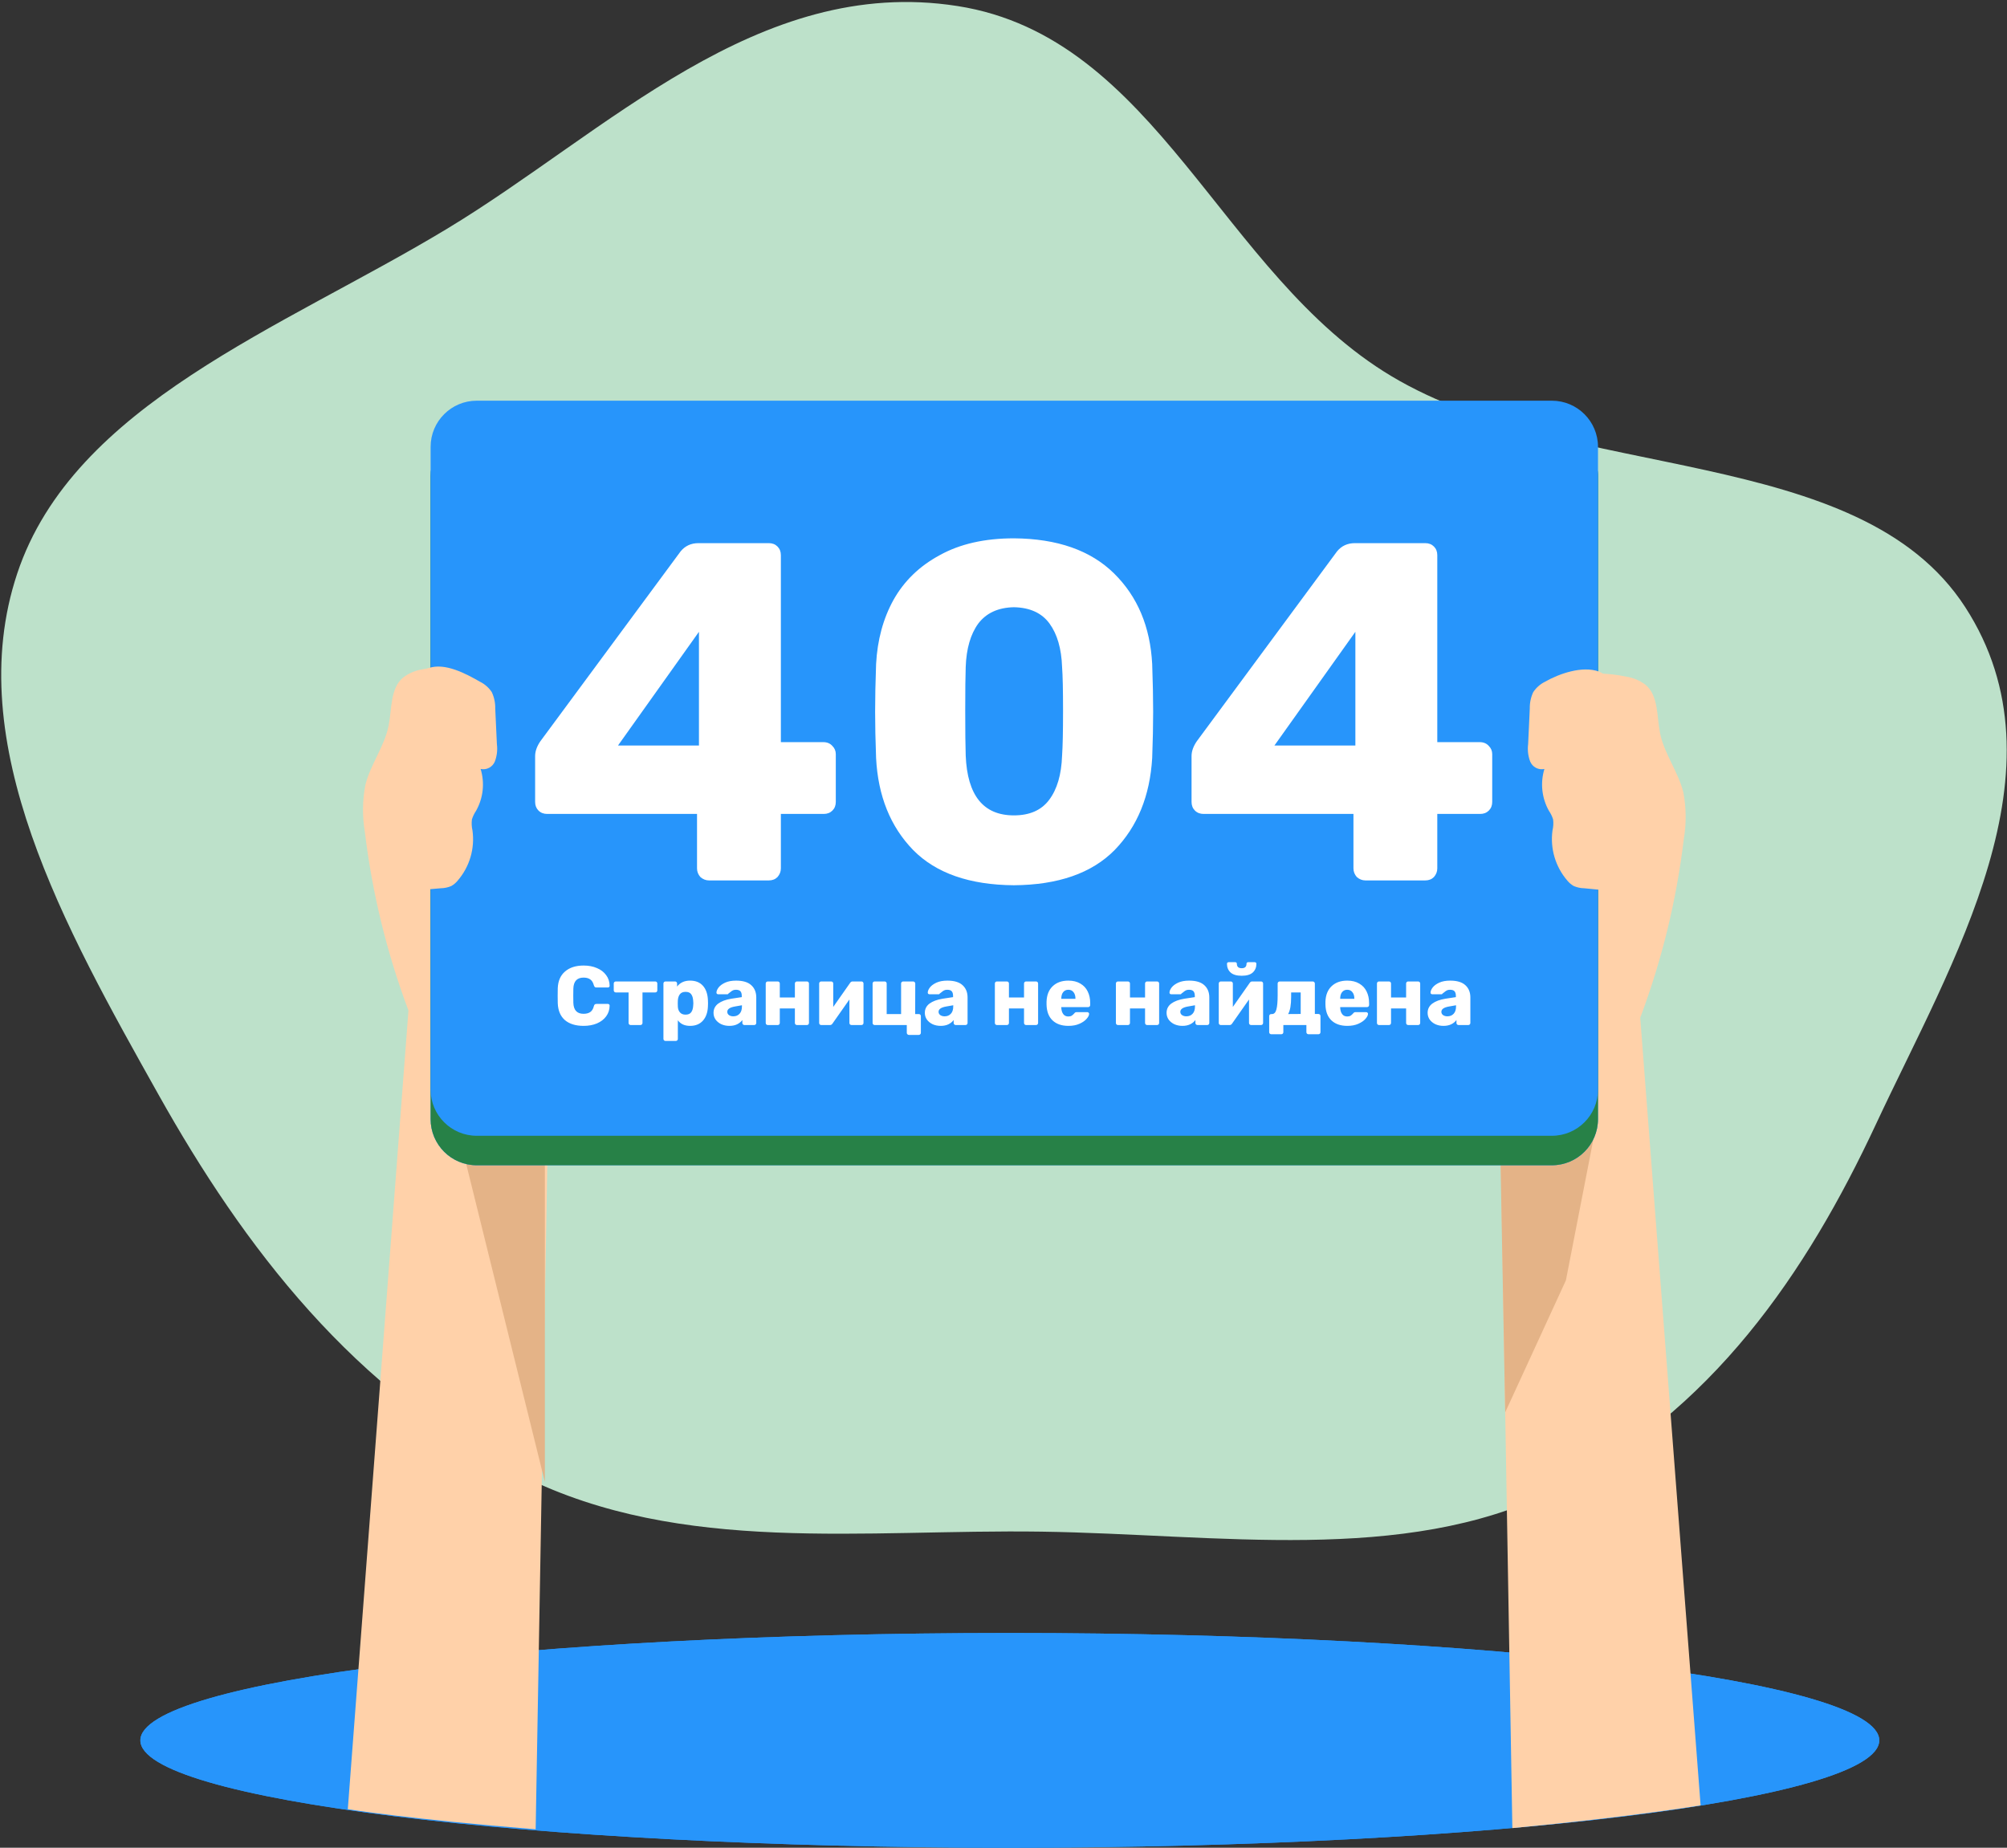 <svg width="958" height="882" viewBox="0 0 958 882" fill="none" xmlns="http://www.w3.org/2000/svg">
<rect x="0" y="0" width="958" height="882" fill="#333333" stroke="none"/>
<path fill-rule="evenodd" clip-rule="evenodd" d="M664.334 179.66C749.872 230.679 887.289 211.37 938.059 289.81C988.124 367.161 931.81 458.708 895.417 536.686C862.497 607.222 816.907 674.91 741.039 711.956C669.681 746.799 581.471 732.356 497.228 731.118C412.629 729.875 325.415 742.216 249.676 704.736C169.193 664.909 116.151 594.775 75.657 522.504C31.148 443.066 -18.797 354.89 8.212 273.786C35.151 192.894 134.825 156.63 213.271 109.273C289.497 63.257 361.675 -12 456.981 2.873C552.316 17.749 582.732 130.989 664.334 179.66Z" fill="#BDE1CA"/>
<path d="M482.013 882C711.219 882 897.026 859.054 897.026 830.748C897.026 802.443 711.219 779.497 482.013 779.497C252.808 779.497 67 802.443 67 830.748C67 859.054 252.808 882 482.013 882Z" fill="#2795FB"/>
<path d="M482.013 882C711.219 882 897.026 859.054 897.026 830.748C897.026 802.443 711.219 779.497 482.013 779.497C252.808 779.497 67 802.443 67 830.748C67 859.054 252.808 882 482.013 882Z" fill="#2795FB"/>
<path d="M254.662 330.048C246.964 324.829 238.296 321.209 229.172 319.401C220.049 317.593 210.655 317.635 201.548 319.524C198.214 320.043 195.065 321.391 192.388 323.444C186.151 328.706 187.124 338.493 185.466 346.544C183.44 356.463 176.781 364.961 174.386 374.748C172.991 382.113 172.911 389.666 174.149 397.059C177.656 426.22 184.645 454.856 194.968 482.355L166.016 863.61C166.016 863.61 195.626 868.398 255.688 873.186L262.057 510.112L254.662 330.048Z" fill="#FFD1A9"/>
<path d="M221.735 552.391L260.083 707.408V483.828L243.028 433.155L221.735 552.391Z" fill="#E4B387"/>
<path d="M723.209 333.31C730.923 328.13 739.598 324.549 748.721 322.777C757.844 321.006 767.229 321.08 776.323 322.996C779.661 323.527 782.816 324.874 785.508 326.917C791.72 332.178 790.772 341.966 792.404 350.043C794.457 359.962 801.116 368.46 803.511 378.247C804.91 385.603 804.982 393.15 803.722 400.531C800.239 429.694 793.258 458.332 782.929 485.828L811.749 861.768C811.749 861.768 779.507 867.188 721.893 872.634L715.708 513.558L723.209 333.31Z" fill="#FFD1A9"/>
<path d="M761.057 541.315L747.45 611.167L718.471 674.179L715.918 537.053L761.057 541.315Z" fill="#E4B387"/>
<path d="M740.738 205.339H227.578C215.411 205.339 205.548 215.199 205.548 227.361V534.211C205.548 546.373 215.411 556.233 227.578 556.233H740.738C752.904 556.233 762.768 546.373 762.768 534.211V227.361C762.768 215.199 752.904 205.339 740.738 205.339Z" fill="#2795FB"/>
<path d="M740.738 205.339H227.578C215.411 205.339 205.548 215.199 205.548 227.361V534.211C205.548 546.373 215.411 556.233 227.578 556.233H740.738C752.904 556.233 762.768 546.373 762.768 534.211V227.361C762.768 215.199 752.904 205.339 740.738 205.339Z" fill="#278147"/>
<path d="M740.738 191.264H227.578C215.411 191.264 205.548 201.123 205.548 213.285V520.136C205.548 532.298 215.411 542.157 227.578 542.157H740.738C752.905 542.157 762.768 532.298 762.768 520.136V213.285C762.768 201.123 752.905 191.264 740.738 191.264Z" fill="#2795FB"/>
<path d="M229.157 325.443C231.416 326.567 233.34 328.263 234.737 330.363C235.894 332.83 236.461 335.532 236.395 338.256L237.185 355.226C237.542 358.018 237.208 360.855 236.211 363.487C235.68 364.786 234.708 365.856 233.467 366.51C232.225 367.165 230.793 367.361 229.421 367.065C230.428 370.368 230.754 373.841 230.379 377.274C230.003 380.707 228.934 384.027 227.236 387.034C226.385 388.301 225.72 389.683 225.262 391.139C225.043 392.895 225.132 394.675 225.525 396.401C226.122 400.657 225.804 404.992 224.592 409.116C223.38 413.24 221.303 417.058 218.498 420.316C217.64 421.384 216.586 422.277 215.392 422.947C213.826 423.614 212.146 423.972 210.444 424L202.706 424.657C202.323 424.783 201.917 424.819 201.518 424.763C201.12 424.707 200.739 424.56 200.406 424.334C200.073 424.108 199.796 423.808 199.597 423.458C199.398 423.108 199.282 422.717 199.258 422.316C193.383 403.686 190.713 384.194 191.362 364.671C191.666 354.833 192.847 345.043 194.889 335.415C196.126 329.784 198.547 321.207 204.575 318.918C212.365 316.182 222.42 321.576 229.157 325.443Z" fill="#FFD1A9"/>
<path d="M737.448 325.443C735.19 326.567 733.266 328.264 731.868 330.363C730.712 332.831 730.144 335.532 730.21 338.256L729.42 355.226C729.063 358.018 729.397 360.855 730.394 363.487C730.925 364.786 731.897 365.856 733.139 366.511C734.38 367.165 735.813 367.361 737.185 367.065C736.179 370.368 735.852 373.839 736.223 377.27C736.594 380.702 737.655 384.023 739.343 387.035C740.213 388.294 740.887 389.678 741.343 391.139C741.566 392.896 741.468 394.679 741.054 396.401C740.469 400.659 740.795 404.993 742.011 409.116C743.227 413.239 745.305 417.056 748.108 420.316C748.965 421.384 750.019 422.277 751.213 422.947C752.779 423.615 754.459 423.972 756.161 424L763.978 424.763C764.361 424.888 764.767 424.924 765.166 424.868C765.565 424.812 765.945 424.665 766.278 424.439C766.611 424.213 766.888 423.913 767.087 423.564C767.286 423.214 767.402 422.823 767.426 422.421C773.302 403.791 775.972 384.3 775.322 364.777C775.022 354.937 773.833 345.145 771.769 335.52C770.558 329.89 769.137 322.839 763.163 320.55C755.293 317.682 744.186 321.576 737.448 325.443Z" fill="#FFD1A9"/>
<path d="M338.461 420.264C336.928 420.264 335.548 419.727 334.321 418.654C333.248 417.427 332.711 416.047 332.711 414.514V388.524H261.181C259.495 388.524 258.115 387.987 257.041 386.914C255.968 385.84 255.431 384.46 255.431 382.774V360.924C255.431 358.624 256.275 356.247 257.961 353.794L324.891 263.174C327.038 260.567 329.875 259.264 333.401 259.264H366.981C368.668 259.264 370.048 259.8 371.121 260.874C372.195 261.947 372.731 263.327 372.731 265.014V354.254H392.971C394.811 354.254 396.268 354.867 397.341 356.094C398.415 357.167 398.951 358.47 398.951 360.004V382.774C398.951 384.46 398.415 385.84 397.341 386.914C396.268 387.987 394.888 388.524 393.201 388.524H372.731V414.514C372.731 416.047 372.195 417.427 371.121 418.654C370.048 419.727 368.668 420.264 366.981 420.264H338.461ZM333.631 355.864V301.584L294.991 355.864H333.631ZM483.963 422.564C462.803 422.41 446.78 416.814 435.893 405.774C425.006 394.58 419.103 379.937 418.183 361.844C417.876 353.564 417.723 346.204 417.723 339.764C417.723 333.17 417.876 325.58 418.183 316.994C418.796 305.494 421.556 295.297 426.463 286.404C431.523 277.357 438.883 270.227 448.543 265.014C458.203 259.647 470.01 256.964 483.963 256.964C504.663 257.117 520.61 262.714 531.803 273.754C542.997 284.794 549.053 299.207 549.973 316.994C550.28 325.58 550.433 333.17 550.433 339.764C550.433 346.204 550.28 353.564 549.973 361.844C548.9 379.937 542.92 394.58 532.033 405.774C521.147 416.814 505.123 422.41 483.963 422.564ZM483.963 389.214C491.477 389.214 497.073 386.76 500.753 381.854C504.587 376.794 506.656 369.74 506.963 360.694C507.27 356.247 507.423 349.117 507.423 339.304C507.423 329.49 507.27 322.514 506.963 318.374C506.656 309.634 504.663 302.734 500.983 297.674C497.303 292.614 491.63 290.007 483.963 289.854C476.45 290.007 470.777 292.614 466.943 297.674C463.263 302.734 461.27 309.634 460.963 318.374C460.81 322.514 460.733 329.49 460.733 339.304C460.733 349.117 460.81 356.247 460.963 360.694C461.73 379.707 469.397 389.214 483.963 389.214ZM651.791 420.264C650.258 420.264 648.878 419.727 647.651 418.654C646.578 417.427 646.041 416.047 646.041 414.514V388.524H574.511C572.825 388.524 571.445 387.987 570.371 386.914C569.298 385.84 568.761 384.46 568.761 382.774V360.924C568.761 358.624 569.605 356.247 571.291 353.794L638.221 263.174C640.368 260.567 643.205 259.264 646.731 259.264H680.311C681.998 259.264 683.378 259.8 684.451 260.874C685.525 261.947 686.061 263.327 686.061 265.014V354.254H706.301C708.141 354.254 709.598 354.867 710.671 356.094C711.745 357.167 712.281 358.47 712.281 360.004V382.774C712.281 384.46 711.745 385.84 710.671 386.914C709.598 387.987 708.218 388.524 706.531 388.524H686.061V414.514C686.061 416.047 685.525 417.427 684.451 418.654C683.378 419.727 681.998 420.264 680.311 420.264H651.791ZM646.961 355.864V301.584L608.321 355.864H646.961Z" fill="white"/>
<path d="M278.594 489.691C274.781 489.691 271.794 488.771 269.634 486.931C267.501 485.064 266.367 482.371 266.234 478.851C266.207 478.131 266.194 476.957 266.194 475.331C266.194 473.677 266.207 472.477 266.234 471.731C266.367 468.264 267.527 465.597 269.714 463.731C271.901 461.837 274.861 460.891 278.594 460.891C280.941 460.891 283.047 461.291 284.914 462.091C286.781 462.864 288.247 463.984 289.314 465.451C290.407 466.891 290.967 468.584 290.994 470.531V470.611C290.994 470.824 290.901 471.011 290.714 471.171C290.554 471.304 290.367 471.371 290.154 471.371H284.754C284.407 471.371 284.141 471.304 283.954 471.171C283.767 471.011 283.607 470.731 283.474 470.331C283.101 468.971 282.514 468.024 281.714 467.491C280.914 466.931 279.861 466.651 278.554 466.651C275.407 466.651 273.781 468.411 273.674 471.931C273.647 472.651 273.634 473.757 273.634 475.251C273.634 476.744 273.647 477.877 273.674 478.651C273.781 482.171 275.407 483.931 278.554 483.931C279.861 483.931 280.927 483.651 281.754 483.091C282.581 482.504 283.154 481.557 283.474 480.251C283.581 479.851 283.727 479.584 283.914 479.451C284.101 479.291 284.381 479.211 284.754 479.211H290.154C290.394 479.211 290.594 479.291 290.754 479.451C290.941 479.611 291.021 479.811 290.994 480.051C290.967 481.997 290.407 483.704 289.314 485.171C288.247 486.611 286.781 487.731 284.914 488.531C283.047 489.304 280.941 489.691 278.594 489.691ZM301.04 489.291C300.773 489.291 300.533 489.197 300.32 489.011C300.133 488.797 300.04 488.557 300.04 488.291V473.731H293.96C293.693 473.731 293.453 473.637 293.24 473.451C293.053 473.237 292.96 472.997 292.96 472.731V469.491C292.96 469.197 293.053 468.957 293.24 468.771C293.453 468.584 293.693 468.491 293.96 468.491H312.76C313.053 468.491 313.293 468.584 313.48 468.771C313.667 468.957 313.76 469.197 313.76 469.491V472.731C313.76 472.997 313.667 473.237 313.48 473.451C313.293 473.637 313.053 473.731 312.76 473.731H306.68V488.291C306.68 488.557 306.587 488.797 306.4 489.011C306.213 489.197 305.973 489.291 305.68 489.291H301.04ZM317.674 496.891C317.407 496.891 317.167 496.797 316.954 496.611C316.767 496.424 316.674 496.184 316.674 495.891V469.491C316.674 469.197 316.767 468.957 316.954 468.771C317.167 468.584 317.407 468.491 317.674 468.491H322.194C322.487 468.491 322.727 468.584 322.914 468.771C323.101 468.957 323.194 469.197 323.194 469.491V470.931C324.634 469.037 326.701 468.091 329.394 468.091C332.007 468.091 334.047 468.904 335.514 470.531C336.981 472.157 337.781 474.451 337.914 477.411C337.941 477.757 337.954 478.251 337.954 478.891C337.954 479.531 337.941 480.024 337.914 480.371C337.807 483.251 337.007 485.531 335.514 487.211C334.021 488.864 331.981 489.691 329.394 489.691C326.781 489.691 324.834 488.797 323.554 487.011V495.891C323.554 496.184 323.461 496.424 323.274 496.611C323.087 496.797 322.847 496.891 322.554 496.891H317.674ZM327.234 484.331C328.487 484.331 329.381 483.957 329.914 483.211C330.474 482.464 330.794 481.437 330.874 480.131C330.927 479.597 330.954 479.184 330.954 478.891C330.954 478.597 330.927 478.184 330.874 477.651C330.794 476.344 330.474 475.317 329.914 474.571C329.381 473.824 328.487 473.451 327.234 473.451C326.007 473.451 325.101 473.837 324.514 474.611C323.954 475.357 323.634 476.331 323.554 477.531L323.514 479.011L323.554 480.531C323.607 481.624 323.941 482.531 324.554 483.251C325.167 483.971 326.061 484.331 327.234 484.331ZM348.148 489.691C346.735 489.691 345.442 489.424 344.268 488.891C343.122 488.331 342.215 487.584 341.548 486.651C340.908 485.691 340.588 484.637 340.588 483.491C340.588 481.651 341.335 480.171 342.828 479.051C344.348 477.931 346.428 477.157 349.068 476.731L354.068 475.971V475.411C354.068 474.397 353.855 473.651 353.428 473.171C353.002 472.691 352.282 472.451 351.268 472.451C350.655 472.451 350.148 472.557 349.748 472.771C349.348 472.984 348.935 473.277 348.508 473.651C348.135 473.971 347.855 474.184 347.668 474.291C347.588 474.504 347.442 474.611 347.228 474.611H342.868C342.602 474.611 342.375 474.531 342.188 474.371C342.028 474.184 341.962 473.971 341.988 473.731C342.015 473.011 342.362 472.211 343.028 471.331C343.722 470.451 344.762 469.691 346.148 469.051C347.562 468.411 349.295 468.091 351.348 468.091C354.628 468.091 357.055 468.824 358.628 470.291C360.202 471.731 360.988 473.677 360.988 476.131V488.291C360.988 488.557 360.895 488.797 360.708 489.011C360.522 489.197 360.282 489.291 359.988 489.291H355.348C355.082 489.291 354.842 489.197 354.628 489.011C354.442 488.797 354.348 488.557 354.348 488.291V486.891C353.762 487.717 352.935 488.397 351.868 488.931C350.828 489.437 349.588 489.691 348.148 489.691ZM350.028 485.131C351.255 485.131 352.242 484.731 352.988 483.931C353.762 483.131 354.148 481.957 354.148 480.411V479.851L350.748 480.451C348.348 480.877 347.148 481.717 347.148 482.971C347.148 483.637 347.428 484.171 347.988 484.571C348.548 484.944 349.228 485.131 350.028 485.131ZM366.502 489.291C366.209 489.291 365.969 489.197 365.782 489.011C365.595 488.824 365.502 488.584 365.502 488.291V469.491C365.502 469.197 365.595 468.957 365.782 468.771C365.969 468.584 366.209 468.491 366.502 468.491H371.222C371.515 468.491 371.755 468.584 371.942 468.771C372.129 468.957 372.222 469.197 372.222 469.491V476.131H379.422V469.491C379.422 469.197 379.515 468.957 379.702 468.771C379.889 468.584 380.129 468.491 380.422 468.491H385.142C385.435 468.491 385.675 468.584 385.862 468.771C386.049 468.957 386.142 469.197 386.142 469.491V488.291C386.142 488.557 386.049 488.797 385.862 489.011C385.675 489.197 385.435 489.291 385.142 489.291H380.422C380.129 489.291 379.889 489.197 379.702 489.011C379.515 488.824 379.422 488.584 379.422 488.291V481.371H372.222V488.291C372.222 488.557 372.129 488.797 371.942 489.011C371.755 489.197 371.515 489.291 371.222 489.291H366.502ZM411.21 468.491C411.477 468.491 411.703 468.584 411.89 468.771C412.077 468.957 412.17 469.184 412.17 469.451V488.291C412.17 488.557 412.077 488.797 411.89 489.011C411.703 489.197 411.463 489.291 411.17 489.291H406.45C406.183 489.291 405.943 489.197 405.73 489.011C405.543 488.797 405.45 488.557 405.45 488.291V477.091L397.33 488.651C397.037 489.077 396.663 489.291 396.21 489.291H391.97C391.703 489.291 391.477 489.197 391.29 489.011C391.103 488.824 391.01 488.597 391.01 488.331V469.491C391.01 469.197 391.103 468.957 391.29 468.771C391.477 468.584 391.717 468.491 392.01 468.491H396.73C397.023 468.491 397.263 468.584 397.45 468.771C397.637 468.957 397.73 469.197 397.73 469.491V480.651L405.81 469.131C406.103 468.704 406.477 468.491 406.93 468.491H411.21ZM433.838 494.011C433.544 494.011 433.304 493.904 433.118 493.691C432.931 493.504 432.838 493.264 432.838 492.971V489.291H417.518C417.224 489.291 416.984 489.197 416.798 489.011C416.611 488.824 416.518 488.584 416.518 488.291V469.491C416.518 469.197 416.611 468.957 416.798 468.771C416.984 468.584 417.224 468.491 417.518 468.491H422.238C422.531 468.491 422.771 468.584 422.958 468.771C423.144 468.957 423.238 469.197 423.238 469.491V484.051H430.118V469.491C430.118 469.197 430.211 468.957 430.398 468.771C430.611 468.584 430.851 468.491 431.118 468.491H435.838C436.131 468.491 436.371 468.584 436.558 468.771C436.771 468.957 436.878 469.197 436.878 469.491L436.838 484.051H438.558C438.851 484.051 439.091 484.144 439.278 484.331C439.464 484.517 439.558 484.757 439.558 485.051V492.971C439.558 493.264 439.464 493.504 439.278 493.691C439.091 493.904 438.851 494.011 438.558 494.011H433.838ZM449.008 489.691C447.594 489.691 446.301 489.424 445.128 488.891C443.981 488.331 443.074 487.584 442.408 486.651C441.768 485.691 441.448 484.637 441.448 483.491C441.448 481.651 442.194 480.171 443.688 479.051C445.208 477.931 447.288 477.157 449.928 476.731L454.928 475.971V475.411C454.928 474.397 454.714 473.651 454.288 473.171C453.861 472.691 453.141 472.451 452.128 472.451C451.514 472.451 451.008 472.557 450.608 472.771C450.208 472.984 449.794 473.277 449.368 473.651C448.994 473.971 448.714 474.184 448.528 474.291C448.448 474.504 448.301 474.611 448.088 474.611H443.728C443.461 474.611 443.234 474.531 443.048 474.371C442.888 474.184 442.821 473.971 442.848 473.731C442.874 473.011 443.221 472.211 443.888 471.331C444.581 470.451 445.621 469.691 447.008 469.051C448.421 468.411 450.154 468.091 452.208 468.091C455.488 468.091 457.914 468.824 459.488 470.291C461.061 471.731 461.848 473.677 461.848 476.131V488.291C461.848 488.557 461.754 488.797 461.568 489.011C461.381 489.197 461.141 489.291 460.848 489.291H456.208C455.941 489.291 455.701 489.197 455.488 489.011C455.301 488.797 455.208 488.557 455.208 488.291V486.891C454.621 487.717 453.794 488.397 452.728 488.931C451.688 489.437 450.448 489.691 449.008 489.691ZM450.888 485.131C452.114 485.131 453.101 484.731 453.848 483.931C454.621 483.131 455.008 481.957 455.008 480.411V479.851L451.608 480.451C449.208 480.877 448.008 481.717 448.008 482.971C448.008 483.637 448.288 484.171 448.848 484.571C449.408 484.944 450.088 485.131 450.888 485.131ZM475.877 489.291C475.584 489.291 475.344 489.197 475.157 489.011C474.97 488.824 474.877 488.584 474.877 488.291V469.491C474.877 469.197 474.97 468.957 475.157 468.771C475.344 468.584 475.584 468.491 475.877 468.491H480.597C480.89 468.491 481.13 468.584 481.317 468.771C481.504 468.957 481.597 469.197 481.597 469.491V476.131H488.797V469.491C488.797 469.197 488.89 468.957 489.077 468.771C489.264 468.584 489.504 468.491 489.797 468.491H494.517C494.81 468.491 495.05 468.584 495.237 468.771C495.424 468.957 495.517 469.197 495.517 469.491V488.291C495.517 488.557 495.424 488.797 495.237 489.011C495.05 489.197 494.81 489.291 494.517 489.291H489.797C489.504 489.291 489.264 489.197 489.077 489.011C488.89 488.824 488.797 488.584 488.797 488.291V481.371H481.597V488.291C481.597 488.557 481.504 488.797 481.317 489.011C481.13 489.197 480.89 489.291 480.597 489.291H475.877ZM509.985 489.691C506.785 489.691 504.265 488.824 502.425 487.091C500.585 485.357 499.625 482.837 499.545 479.531V478.131C499.652 474.984 500.625 472.531 502.465 470.771C504.332 468.984 506.825 468.091 509.945 468.091C512.212 468.091 514.118 468.557 515.665 469.491C517.238 470.397 518.412 471.651 519.185 473.251C519.985 474.851 520.385 476.691 520.385 478.771V479.731C520.385 479.997 520.292 480.237 520.105 480.451C519.918 480.637 519.678 480.731 519.385 480.731H506.585V481.011C506.638 482.264 506.945 483.277 507.505 484.051C508.065 484.824 508.878 485.211 509.945 485.211C510.612 485.211 511.158 485.077 511.585 484.811C512.012 484.517 512.398 484.171 512.745 483.771C512.985 483.477 513.172 483.304 513.305 483.251C513.465 483.171 513.705 483.131 514.025 483.131H518.985C519.225 483.131 519.425 483.211 519.585 483.371C519.772 483.504 519.865 483.691 519.865 483.931C519.865 484.624 519.465 485.424 518.665 486.331C517.892 487.237 516.758 488.024 515.265 488.691C513.772 489.357 512.012 489.691 509.985 489.691ZM513.345 476.771V476.691C513.345 475.384 513.038 474.357 512.425 473.611C511.838 472.837 511.012 472.451 509.945 472.451C508.905 472.451 508.078 472.837 507.465 473.611C506.878 474.357 506.585 475.384 506.585 476.691V476.771H513.345ZM533.65 489.291C533.357 489.291 533.117 489.197 532.93 489.011C532.744 488.824 532.65 488.584 532.65 488.291V469.491C532.65 469.197 532.744 468.957 532.93 468.771C533.117 468.584 533.357 468.491 533.65 468.491H538.37C538.664 468.491 538.904 468.584 539.09 468.771C539.277 468.957 539.37 469.197 539.37 469.491V476.131H546.57V469.491C546.57 469.197 546.664 468.957 546.85 468.771C547.037 468.584 547.277 468.491 547.57 468.491H552.29C552.584 468.491 552.824 468.584 553.01 468.771C553.197 468.957 553.29 469.197 553.29 469.491V488.291C553.29 488.557 553.197 488.797 553.01 489.011C552.824 489.197 552.584 489.291 552.29 489.291H547.57C547.277 489.291 547.037 489.197 546.85 489.011C546.664 488.824 546.57 488.584 546.57 488.291V481.371H539.37V488.291C539.37 488.557 539.277 488.797 539.09 489.011C538.904 489.197 538.664 489.291 538.37 489.291H533.65ZM564.398 489.691C562.985 489.691 561.692 489.424 560.518 488.891C559.372 488.331 558.465 487.584 557.798 486.651C557.158 485.691 556.838 484.637 556.838 483.491C556.838 481.651 557.585 480.171 559.078 479.051C560.598 477.931 562.678 477.157 565.318 476.731L570.318 475.971V475.411C570.318 474.397 570.105 473.651 569.678 473.171C569.252 472.691 568.532 472.451 567.518 472.451C566.905 472.451 566.398 472.557 565.998 472.771C565.598 472.984 565.185 473.277 564.758 473.651C564.385 473.971 564.105 474.184 563.918 474.291C563.838 474.504 563.692 474.611 563.478 474.611H559.118C558.852 474.611 558.625 474.531 558.438 474.371C558.278 474.184 558.212 473.971 558.238 473.731C558.265 473.011 558.612 472.211 559.278 471.331C559.972 470.451 561.012 469.691 562.398 469.051C563.812 468.411 565.545 468.091 567.598 468.091C570.878 468.091 573.305 468.824 574.878 470.291C576.452 471.731 577.238 473.677 577.238 476.131V488.291C577.238 488.557 577.145 488.797 576.958 489.011C576.772 489.197 576.532 489.291 576.238 489.291H571.598C571.332 489.291 571.092 489.197 570.878 489.011C570.692 488.797 570.598 488.557 570.598 488.291V486.891C570.012 487.717 569.185 488.397 568.118 488.931C567.078 489.437 565.838 489.691 564.398 489.691ZM566.278 485.131C567.505 485.131 568.492 484.731 569.238 483.931C570.012 483.131 570.398 481.957 570.398 480.411V479.851L566.998 480.451C564.598 480.877 563.398 481.717 563.398 482.971C563.398 483.637 563.678 484.171 564.238 484.571C564.798 484.944 565.478 485.131 566.278 485.131ZM601.952 468.491C602.219 468.491 602.445 468.584 602.632 468.771C602.819 468.957 602.912 469.184 602.912 469.451V488.291C602.912 488.557 602.819 488.797 602.632 489.011C602.445 489.197 602.205 489.291 601.912 489.291H597.192C596.925 489.291 596.685 489.197 596.472 489.011C596.285 488.797 596.192 488.557 596.192 488.291V477.091L588.072 488.651C587.779 489.077 587.405 489.291 586.952 489.291H582.712C582.445 489.291 582.219 489.197 582.032 489.011C581.845 488.824 581.752 488.597 581.752 488.331V469.491C581.752 469.197 581.845 468.957 582.032 468.771C582.219 468.584 582.459 468.491 582.752 468.491H587.472C587.765 468.491 588.005 468.584 588.192 468.771C588.379 468.957 588.472 469.197 588.472 469.491V480.651L596.552 469.131C596.845 468.704 597.219 468.491 597.672 468.491H601.952ZM592.712 465.771C590.312 465.771 588.539 465.251 587.392 464.211C586.245 463.144 585.672 461.757 585.672 460.051C585.672 459.837 585.739 459.664 585.872 459.531C586.005 459.371 586.192 459.291 586.432 459.291H589.632C589.872 459.291 590.059 459.371 590.192 459.531C590.325 459.664 590.392 459.837 590.392 460.051C590.392 461.464 591.165 462.171 592.712 462.171C594.232 462.171 594.992 461.464 594.992 460.051C594.992 459.837 595.059 459.664 595.192 459.531C595.325 459.371 595.512 459.291 595.752 459.291H598.952C599.192 459.291 599.379 459.371 599.512 459.531C599.645 459.664 599.712 459.837 599.712 460.051C599.712 461.757 599.139 463.144 597.992 464.211C596.845 465.251 595.085 465.771 592.712 465.771ZM606.82 493.691C606.553 493.691 606.313 493.597 606.1 493.411C605.913 493.224 605.82 492.984 605.82 492.691V485.051C605.82 484.757 605.913 484.517 606.1 484.331C606.313 484.144 606.553 484.051 606.82 484.051H607.22C608.207 484.024 608.887 483.291 609.26 481.851C609.66 480.411 609.86 478.171 609.86 475.131V469.491C609.86 469.197 609.953 468.957 610.14 468.771C610.353 468.584 610.593 468.491 610.86 468.491H626.58C626.873 468.491 627.113 468.584 627.3 468.771C627.513 468.957 627.62 469.197 627.62 469.491V484.011H629.3C629.593 484.011 629.833 484.104 630.02 484.291C630.207 484.477 630.3 484.717 630.3 485.011V492.691C630.3 492.984 630.207 493.224 630.02 493.411C629.833 493.597 629.593 493.691 629.3 493.691H624.58C624.313 493.691 624.073 493.597 623.86 493.411C623.673 493.224 623.58 492.984 623.58 492.691V489.291H612.58V492.691C612.58 492.984 612.487 493.224 612.3 493.411C612.113 493.597 611.873 493.691 611.58 493.691H606.82ZM620.86 484.011V473.731H616.3V475.851C616.3 479.691 615.82 482.424 614.86 484.051L620.86 484.011ZM643.11 489.691C639.91 489.691 637.39 488.824 635.55 487.091C633.71 485.357 632.75 482.837 632.67 479.531V478.131C632.777 474.984 633.75 472.531 635.59 470.771C637.457 468.984 639.95 468.091 643.07 468.091C645.337 468.091 647.243 468.557 648.79 469.491C650.363 470.397 651.537 471.651 652.31 473.251C653.11 474.851 653.51 476.691 653.51 478.771V479.731C653.51 479.997 653.417 480.237 653.23 480.451C653.043 480.637 652.803 480.731 652.51 480.731H639.71V481.011C639.763 482.264 640.07 483.277 640.63 484.051C641.19 484.824 642.003 485.211 643.07 485.211C643.737 485.211 644.283 485.077 644.71 484.811C645.137 484.517 645.523 484.171 645.87 483.771C646.11 483.477 646.297 483.304 646.43 483.251C646.59 483.171 646.83 483.131 647.15 483.131H652.11C652.35 483.131 652.55 483.211 652.71 483.371C652.897 483.504 652.99 483.691 652.99 483.931C652.99 484.624 652.59 485.424 651.79 486.331C651.017 487.237 649.883 488.024 648.39 488.691C646.897 489.357 645.137 489.691 643.11 489.691ZM646.47 476.771V476.691C646.47 475.384 646.163 474.357 645.55 473.611C644.963 472.837 644.137 472.451 643.07 472.451C642.03 472.451 641.203 472.837 640.59 473.611C640.003 474.357 639.71 475.384 639.71 476.691V476.771H646.47ZM658.26 489.291C657.967 489.291 657.727 489.197 657.54 489.011C657.353 488.824 657.26 488.584 657.26 488.291V469.491C657.26 469.197 657.353 468.957 657.54 468.771C657.727 468.584 657.967 468.491 658.26 468.491H662.98C663.273 468.491 663.513 468.584 663.7 468.771C663.887 468.957 663.98 469.197 663.98 469.491V476.131H671.18V469.491C671.18 469.197 671.273 468.957 671.46 468.771C671.647 468.584 671.887 468.491 672.18 468.491H676.9C677.193 468.491 677.433 468.584 677.62 468.771C677.807 468.957 677.9 469.197 677.9 469.491V488.291C677.9 488.557 677.807 488.797 677.62 489.011C677.433 489.197 677.193 489.291 676.9 489.291H672.18C671.887 489.291 671.647 489.197 671.46 489.011C671.273 488.824 671.18 488.584 671.18 488.291V481.371H663.98V488.291C663.98 488.557 663.887 488.797 663.7 489.011C663.513 489.197 663.273 489.291 662.98 489.291H658.26ZM689.008 489.691C687.594 489.691 686.301 489.424 685.128 488.891C683.981 488.331 683.074 487.584 682.408 486.651C681.768 485.691 681.448 484.637 681.448 483.491C681.448 481.651 682.194 480.171 683.688 479.051C685.208 477.931 687.288 477.157 689.928 476.731L694.928 475.971V475.411C694.928 474.397 694.714 473.651 694.288 473.171C693.861 472.691 693.141 472.451 692.128 472.451C691.514 472.451 691.008 472.557 690.608 472.771C690.208 472.984 689.794 473.277 689.368 473.651C688.994 473.971 688.714 474.184 688.528 474.291C688.448 474.504 688.301 474.611 688.088 474.611H683.728C683.461 474.611 683.234 474.531 683.048 474.371C682.888 474.184 682.821 473.971 682.848 473.731C682.874 473.011 683.221 472.211 683.888 471.331C684.581 470.451 685.621 469.691 687.008 469.051C688.421 468.411 690.154 468.091 692.208 468.091C695.488 468.091 697.914 468.824 699.488 470.291C701.061 471.731 701.848 473.677 701.848 476.131V488.291C701.848 488.557 701.754 488.797 701.568 489.011C701.381 489.197 701.141 489.291 700.848 489.291H696.208C695.941 489.291 695.701 489.197 695.488 489.011C695.301 488.797 695.208 488.557 695.208 488.291V486.891C694.621 487.717 693.794 488.397 692.728 488.931C691.688 489.437 690.448 489.691 689.008 489.691ZM690.888 485.131C692.114 485.131 693.101 484.731 693.848 483.931C694.621 483.131 695.008 481.957 695.008 480.411V479.851L691.608 480.451C689.208 480.877 688.008 481.717 688.008 482.971C688.008 483.637 688.288 484.171 688.848 484.571C689.408 484.944 690.088 485.131 690.888 485.131Z" fill="white"/>
</svg>